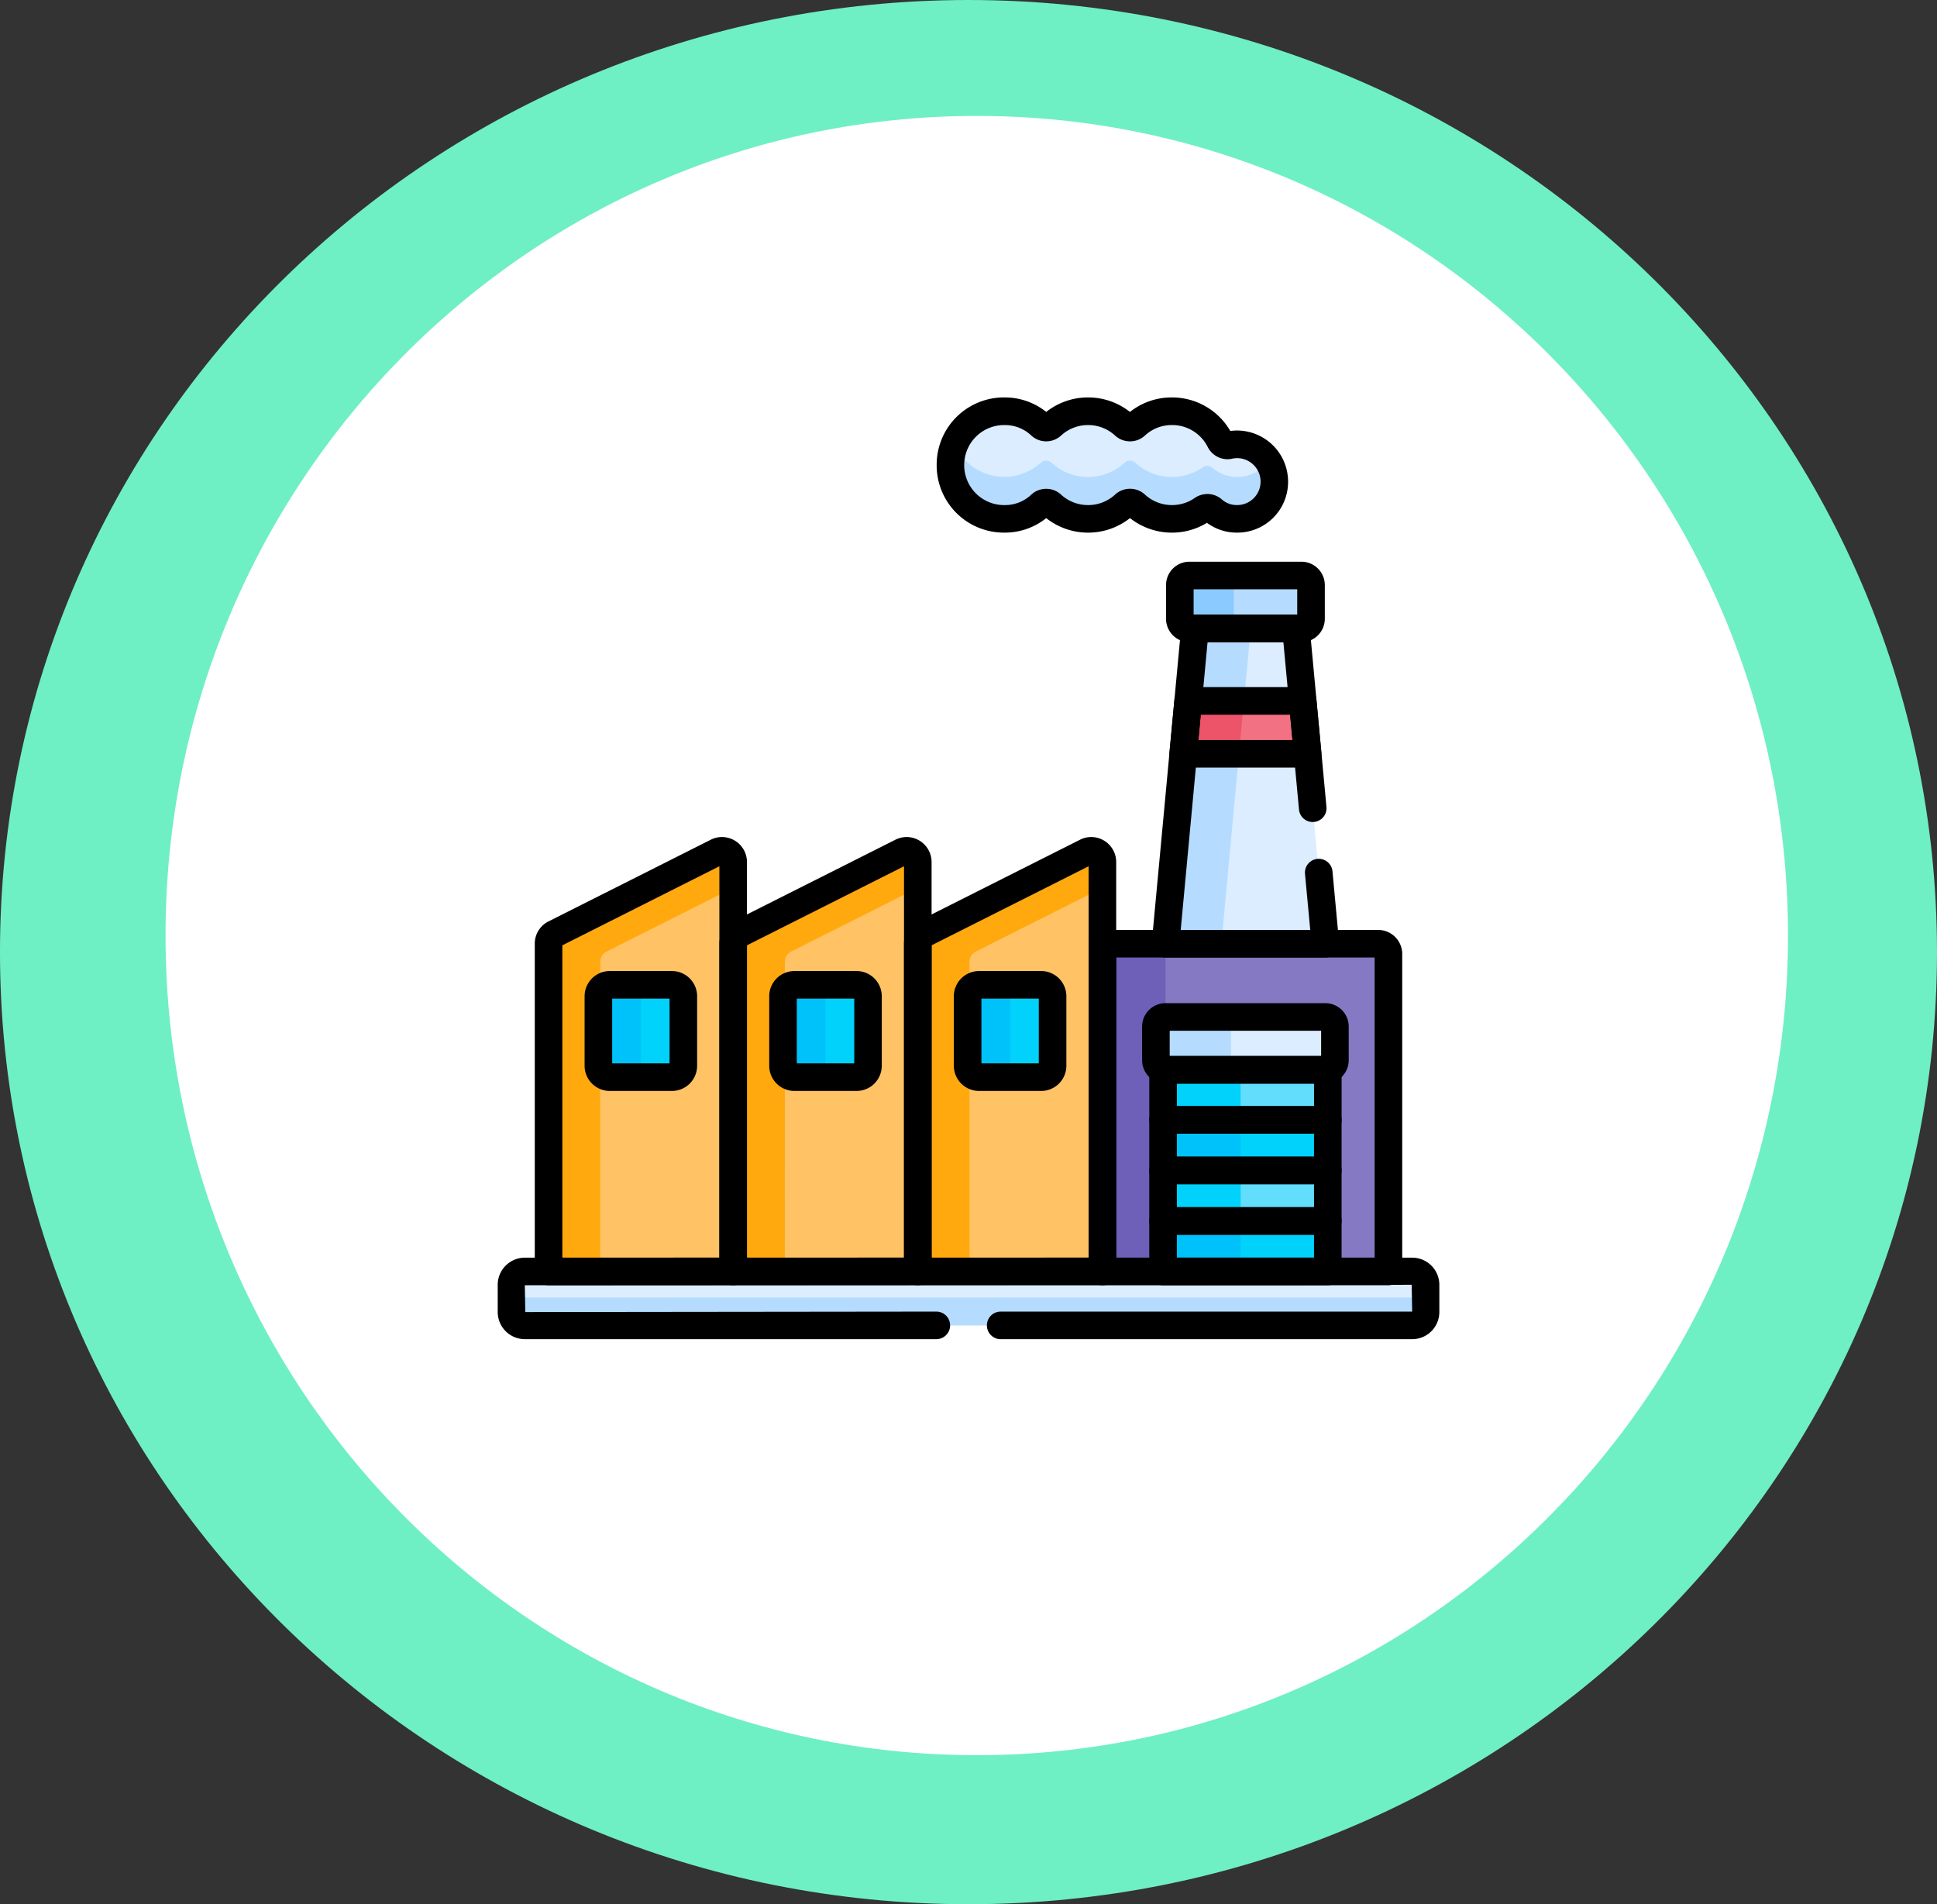 <svg xmlns="http://www.w3.org/2000/svg" xmlns:xlink="http://www.w3.org/1999/xlink" width="116.999" height="115" viewBox="0 0 116.999 115">
  <rect x="0" y="0" width="116.999" height="115" fill="#333333" stroke="none"/>
  <defs>
    <clipPath id="clip-path">
      <path id="path3347" d="M0-682.665H56.874v56.874H0Z" transform="translate(0 682.665)"/>
    </clipPath>
  </defs>
  <g id="Grupo_1016362" data-name="Grupo 1016362" transform="translate(-425.438 -7498.47)">
    <g id="Grupo_1015374" data-name="Grupo 1015374" transform="translate(425.927 7498.205)">
      <g id="Grupo_1015448" data-name="Grupo 1015448" transform="translate(0 0)">
        <g id="Grupo_1014855" data-name="Grupo 1014855" transform="translate(0 0)">
          <path id="Unión_12" data-name="Unión 12" d="M58.5,0C90.809,0,117,25.744,117,57.5S90.809,115,58.5,115,0,89.256,0,57.5,26.192,0,58.5,0Z" transform="translate(-0.49 0.265)" fill="#6fefc4"/>
          <path id="Trazado_608322" data-name="Trazado 608322" d="M49,0C76.062,0,98,22.162,98,49.5S76.062,99,49,99,0,76.838,0,49.5,21.938,0,49,0Z" transform="translate(9.51 7.265)" fill="#fff"/>
        </g>
      </g>
    </g>
    <g id="g3333" transform="translate(455.5 8205.136)">
      <g id="g3335" transform="translate(40.338 -669.161)">
        <path id="path3337" d="M-91.161-84.182l-.246-2.444.245-.381-.409-4.385-.711-.442h-4.8l-.583.442-.409,4.385h0l.256.284-.256,2.666-.3.241-1.07,11.471.528.392h8.664l.461-.392-1.07-11.471Z" transform="translate(99.446 91.833)" fill="#dbedff"/>
      </g>
      <g id="g3339" transform="translate(40.338 -669.161)">
        <path id="path3341" d="M-48.853-88.207l.3-.241.256-2.666-.256-.284h0l.409-4.385.583-.441h-3.37l-.583.441-.409,4.385h0l.256.284-.256,2.666-.3.241-1.07,11.471.528.392h3.37l-.528-.392Z" transform="translate(53.293 96.224)" fill="#b5dcff"/>
      </g>
      <g id="g3343" transform="translate(0 -682.665)">
        <g id="g3345" clip-path="url(#clip-path)">
          <g id="g3351" transform="translate(35.663 32.992)">
            <path id="path3353" d="M-192.767,0h-16.655l-.864.84v19.18H-192.4l.255-.228V.62a.62.62,0,0,0-.619-.62" transform="translate(210.286)" fill="#8479c2"/>
          </g>
          <g id="g3355" transform="translate(35.663 32.992)">
            <path id="path3357" d="M-51.437-6.816a.62.62,0,0,1,.62-.62h-4.431l-.864.84v19.18h4.929l-.255-.228Z" transform="translate(56.112 7.436)" fill="#6e60b8"/>
          </g>
          <g id="g3359" transform="translate(41.203 10.755)">
            <path id="path3361" d="M-80.811,0h-6.765a.579.579,0,0,0-.58.579V2.611a.579.579,0,0,0,.58.579h6.765a.579.579,0,0,0,.58-.579V.579A.579.579,0,0,0-80.811,0" transform="translate(88.156)" fill="#b5dcff"/>
          </g>
          <g id="g3363" transform="translate(41.203 10.755)">
            <path id="path3365" d="M-35.852-28.73v-2.032a.579.579,0,0,1,.579-.579h-3.258a.579.579,0,0,0-.579.579v2.032a.579.579,0,0,0,.579.579h3.258a.579.579,0,0,1-.579-.579" transform="translate(39.111 31.341)" fill="#8bcaff"/>
          </g>
          <g id="g3367" transform="translate(27.347 0.833)">
            <path id="path3369" d="M-185.111-22.6a.5.5,0,0,1-.548-.272,3.257,3.257,0,0,0-5.1-.927.494.494,0,0,1-.667,0,3.251,3.251,0,0,0-4.392,0,.493.493,0,0,1-.668,0,3.256,3.256,0,0,0-5.449,2.4,3.256,3.256,0,0,0,5.449,2.4.493.493,0,0,1,.668,0,3.251,3.251,0,0,0,4.393,0,.494.494,0,0,1,.667,0,3.251,3.251,0,0,0,4.046.28.5.5,0,0,1,.615.026,2.254,2.254,0,0,0,3.724-1.7,2.252,2.252,0,0,0-2.738-2.2" transform="translate(201.934 24.653)" fill="#dbedff"/>
          </g>
          <g id="g3371" transform="translate(27.347 2.82)">
            <path id="path3373" d="M-174.256-15.813a.5.5,0,0,0-.615-.026,3.251,3.251,0,0,1-4.045-.28.494.494,0,0,0-.667,0,3.251,3.251,0,0,1-4.393,0,.493.493,0,0,0-.668,0,3.274,3.274,0,0,1-5.2-1.133,3.287,3.287,0,0,0-.245,1.263,3.256,3.256,0,0,0,5.448,2.4.493.493,0,0,1,.668,0,3.251,3.251,0,0,0,4.393,0,.494.494,0,0,1,.667,0,3.251,3.251,0,0,0,4.045.28.5.5,0,0,1,.615.026,2.253,2.253,0,0,0,3.724-1.7,2.223,2.223,0,0,0-.383-1.257,2.271,2.271,0,0,1-3.341.43" transform="translate(190.093 17.251)" fill="#b5dcff"/>
          </g>
          <g id="g3375" transform="translate(41.409 18.331)">
            <path id="path3377" d="M0-35.105H7.512l-.3-3.191H.3Z" transform="translate(0 38.296)" fill="#f27182"/>
          </g>
          <g id="g3379" transform="translate(41.409 18.33)">
            <path id="path3381" d="M-3.278,0l-.3,3.19h3.37L.091,0Z" transform="translate(3.576)" fill="#ed5469"/>
          </g>
          <path id="path3383" d="M482.4-84.09h9.951v-3.34H482.4Z" transform="translate(-442.207 137.019)" fill="#00d2fc"/>
          <path id="path3385" d="M482.4-84.09h4.681v-3.34H482.4Z" transform="translate(-442.207 137.019)" fill="#00c2fb"/>
          <path id="path3387" d="M482.4-157.308h9.951v-3.34H482.4Z" transform="translate(-442.207 204.138)" fill="#00d2fc"/>
          <path id="path3389" d="M482.4-157.308h4.681v-3.34H482.4Z" transform="translate(-442.207 204.138)" fill="#00c2fb"/>
          <g id="g3391" transform="translate(25 27.382)">
            <path id="path3393" d="M-116.044-.805l-9.8,4.932a.677.677,0,0,0-.373.6l-.376.392V24.752h11.071l.457-.228V-.2a.677.677,0,0,0-.981-.6" transform="translate(126.59 0.879)" fill="#ffc365"/>
          </g>
          <path id="path3395" d="M482.4-119.251h9.951v-3.05H482.4Z" transform="translate(-442.207 168.986)" fill="#62ddfc"/>
          <path id="path3397" d="M482.4-119.251h4.681v-3.05H482.4Z" transform="translate(-442.207 168.986)" fill="#00d2fc"/>
          <g id="g3399" transform="translate(40.189 40.247)">
            <path id="path3401" d="M-107.852-.265h-9.653a.523.523,0,0,1-.149-.024V3.1h9.951V-.289a.524.524,0,0,1-.149.024" transform="translate(117.654 0.289)" fill="#62ddfc"/>
          </g>
          <g id="g3403" transform="translate(40.189 40.247)">
            <path id="path3405" d="M-50.733-.265h-4.541a.133.133,0,0,1-.07-.024V3.1h4.681V-.289a.133.133,0,0,1-.07.024" transform="translate(55.344 0.289)" fill="#00d2fc"/>
          </g>
          <g id="g3407" transform="translate(39.759 37.416)">
            <path id="path3409" d="M-112.59,0h-9.653a.579.579,0,0,0-.58.579V2.611a.579.579,0,0,0,.58.579h9.653a.579.579,0,0,0,.58-.579V.579A.579.579,0,0,0-112.59,0" transform="translate(122.822)" fill="#dbedff"/>
          </g>
          <g id="g3411" transform="translate(39.759 37.416)">
            <path id="path3413" d="M-49.865-28.73v-2.032a.579.579,0,0,1,.579-.579h-4.532a.579.579,0,0,0-.579.579v2.032a.579.579,0,0,0,.579.579h4.532a.579.579,0,0,1-.579-.579" transform="translate(54.397 31.341)" fill="#b5dcff"/>
          </g>
          <g id="g3415" transform="translate(25.376 27.382)">
            <path id="path3417" d="M-34.341-73.6a.677.677,0,0,1,.373-.6l7.658-3.855v-1.551a.677.677,0,0,0-.981-.6l-9.8,4.932a.677.677,0,0,0-.373.6v19.793h3.121Z" transform="translate(37.463 80.289)" fill="#ffa90f"/>
          </g>
          <g id="g3419" transform="translate(13.743 27.382)">
            <path id="path3421" d="M-117.2-.805l-9.8,4.932a.677.677,0,0,0-.373.6l-.481.392V25.048h10.775l.858-.524V-.2a.677.677,0,0,0-.981-.6" transform="translate(127.846 0.879)" fill="#ffc365"/>
          </g>
          <g id="g3423" transform="translate(14.224 27.382)">
            <path id="path3425" d="M-34.343-73.6a.677.677,0,0,1,.373-.6l7.658-3.855v-1.551a.677.677,0,0,0-.981-.6l-9.8,4.932a.677.677,0,0,0-.373.6v19.793h3.121Z" transform="translate(37.464 80.289)" fill="#ffa90f"/>
          </g>
          <g id="g3427" transform="translate(3.073 27.382)">
            <path id="path3429" d="M-111.9-.805l-9.8,4.932a.677.677,0,0,0-.373.6V24.524h11.152V-.2a.677.677,0,0,0-.981-.6" transform="translate(122.073 0.879)" fill="#ffc365"/>
          </g>
          <g id="g3431" transform="translate(3.073 27.382)">
            <path id="path3433" d="M-34.341-73.6a.677.677,0,0,1,.373-.6l7.658-3.855v-1.551a.677.677,0,0,0-.981-.6l-9.8,4.932a.677.677,0,0,0-.373.6v19.793h3.121Z" transform="translate(37.463 80.289)" fill="#ffa90f"/>
          </g>
          <g id="g3435" transform="translate(0.834 52.674)">
            <path id="path3437" d="M-598.6,0h-53.6A.805.805,0,0,0-653,.805V2.562a.805.805,0,0,0,.805.805h53.6a.805.805,0,0,0,.805-.805V.805A.805.805,0,0,0-598.6,0" transform="translate(653.002)" fill="#dbedff"/>
          </g>
          <g id="g3439" transform="translate(0.834 53.552)">
            <path id="path3441" d="M-598.6-8.86h-53.6A.805.805,0,0,1-653-9.665v1.684a.805.805,0,0,0,.805.805h53.6a.805.805,0,0,0,.805-.805V-9.665a.805.805,0,0,1-.805.805" transform="translate(653.002 9.665)" fill="#b5dcff"/>
          </g>
          <g id="g3443" transform="translate(28.386 35.475)">
            <path id="path3445" d="M-48.894,0h-3.756a.688.688,0,0,0-.688.688v4.2a.688.688,0,0,0,.688.688h3.756a.688.688,0,0,0,.688-.688V.688A.688.688,0,0,0-48.894,0" transform="translate(53.337)" fill="#00d2fc"/>
          </g>
          <g id="g3447" transform="translate(17.234 35.475)">
            <path id="path3449" d="M-48.892,0h-3.756a.688.688,0,0,0-.688.688v4.2a.688.688,0,0,0,.688.688h3.756a.688.688,0,0,0,.688-.688V.688A.688.688,0,0,0-48.892,0" transform="translate(53.336)" fill="#00d2fc"/>
          </g>
          <g id="g3451" transform="translate(6.083 35.475)">
            <path id="path3453" d="M-48.894,0h-3.756a.688.688,0,0,0-.688.688v4.2a.688.688,0,0,0,.688.688h3.756a.688.688,0,0,0,.688-.688V.688A.688.688,0,0,0-48.894,0" transform="translate(53.337)" fill="#00d2fc"/>
          </g>
          <g id="g3455" transform="translate(28.386 35.475)">
            <path id="path3457" d="M-28.231-53.781v-4.2a.688.688,0,0,1,.688-.688h-2.566a.688.688,0,0,0-.688.688v4.2a.688.688,0,0,0,.688.688h2.566a.688.688,0,0,1-.688-.688" transform="translate(30.797 58.669)" fill="#00c2fb"/>
          </g>
          <g id="g3459" transform="translate(17.234 35.475)">
            <path id="path3461" d="M-28.231-53.781v-4.2a.688.688,0,0,1,.688-.688h-2.566a.688.688,0,0,0-.688.688v4.2a.688.688,0,0,0,.688.688h2.566a.688.688,0,0,1-.688-.688" transform="translate(30.797 58.669)" fill="#00c2fb"/>
          </g>
          <g id="g3463" transform="translate(6.083 35.475)">
            <path id="path3465" d="M-28.231-53.781v-4.2a.688.688,0,0,1,.688-.688h-2.566a.688.688,0,0,0-.688.688v4.2a.688.688,0,0,0,.688.688h2.566a.688.688,0,0,1-.688-.688" transform="translate(30.797 58.669)" fill="#00c2fb"/>
          </g>
          <g id="g3467" transform="translate(13.391 26.549)">
            <path id="path3469" d="M-120.766-10.879h0a1.512,1.512,0,0,1,1.51,1.511V15.358a.833.833,0,0,1-.833.833H-131.24a.833.833,0,0,1-.833-.833V-4.435a1.5,1.5,0,0,1,.831-1.349l9.8-4.932A1.5,1.5,0,0,1-120.766-10.879Zm-.156,25.4V-9.114l-9.485,4.775V14.525Z" transform="translate(132.073 10.879)"/>
          </g>
          <g id="g3471" transform="translate(5.249 34.642)">
            <path id="path3473" d="M-61.816-10h3.756A1.523,1.523,0,0,1-56.54-8.479v4.2A1.523,1.523,0,0,1-58.06-2.758h-3.756a1.523,1.523,0,0,1-1.521-1.521v-4.2A1.523,1.523,0,0,1-61.816-10Zm3.61,1.666h-3.465v3.91h3.465Z" transform="translate(63.337 10)"/>
          </g>
          <g id="g3475" transform="translate(2.239 26.549)">
            <path id="path3477" d="M-120.766-10.879h0a1.512,1.512,0,0,1,1.51,1.511V15.358a.833.833,0,0,1-.833.833H-131.24a.833.833,0,0,1-.833-.833V-4.435a1.5,1.5,0,0,1,.831-1.349l9.8-4.932A1.5,1.5,0,0,1-120.766-10.879Zm-.156,25.4V-9.114l-9.485,4.775V14.525Z" transform="translate(132.073 10.879)"/>
          </g>
          <g id="g3479" transform="translate(16.401 34.642)">
            <path id="path3481" d="M-61.815-10h3.756a1.523,1.523,0,0,1,1.521,1.521v4.2a1.523,1.523,0,0,1-1.521,1.521h-3.756a1.523,1.523,0,0,1-1.521-1.521v-4.2A1.523,1.523,0,0,1-61.815-10ZM-58.2-8.334H-61.67v3.91H-58.2Z" transform="translate(63.336 10)"/>
          </g>
          <g id="g3483" transform="translate(24.542 26.549)">
            <path id="path3485" d="M-120.766-10.879h0a1.512,1.512,0,0,1,1.51,1.511V15.358a.833.833,0,0,1-.833.833H-131.24a.833.833,0,0,1-.833-.833V-4.435a1.5,1.5,0,0,1,.831-1.349l9.8-4.932A1.5,1.5,0,0,1-120.766-10.879Zm-.156,25.4V-9.114l-9.485,4.775V14.525Z" transform="translate(132.073 10.879)"/>
          </g>
          <g id="g3487" transform="translate(27.552 34.642)">
            <path id="path3489" d="M-61.816-10h3.756A1.523,1.523,0,0,1-56.54-8.479v4.2A1.523,1.523,0,0,1-58.06-2.758h-3.756a1.523,1.523,0,0,1-1.521-1.521v-4.2A1.523,1.523,0,0,1-61.816-10Zm3.61,1.666h-3.465v3.91h3.465Z" transform="translate(63.337 10)"/>
          </g>
          <g id="g3491" transform="translate(35.694 32.159)">
            <path id="path3493" d="M-209.082-10h16.655a1.454,1.454,0,0,1,1.453,1.453V10.626a.833.833,0,0,1-.833.833h-17.275a.833.833,0,0,1-.833-.833V-9.167A.833.833,0,0,1-209.082-10Zm16.442,1.666h-15.609V9.793h15.609Z" transform="translate(209.915 10)"/>
          </g>
          <g id="g3495" transform="translate(38.925 36.583)">
            <path id="path3497" d="M-131.41-10h9.653a1.414,1.414,0,0,1,1.413,1.413v2.032a1.414,1.414,0,0,1-1.413,1.413h-9.653a1.414,1.414,0,0,1-1.413-1.413V-8.587A1.414,1.414,0,0,1-131.41-10Zm9.4,1.666h-9.146v1.524h9.146Z" transform="translate(132.822 10)"/>
          </g>
          <g id="g3499" transform="translate(40.369 9.922)">
            <path id="path3501" d="M-96.743-10h6.765a1.414,1.414,0,0,1,1.413,1.413v2.032a1.414,1.414,0,0,1-1.413,1.413h-6.765a1.414,1.414,0,0,1-1.413-1.413V-8.587A1.414,1.414,0,0,1-96.743-10Zm6.511,1.666H-96.49v1.524h6.258Z" transform="translate(98.156 10)"/>
          </g>
          <path id="path3503" d="M483.174-90.976h-9.951a.833.833,0,0,1-.833-.833v-3.05a.833.833,0,0,1,.833-.833h9.951a.833.833,0,0,1,.833.833v3.05A.833.833,0,0,1,483.174-90.976Zm-9.118-1.666h8.285v-1.384h-8.285Z" transform="translate(-433.034 144.594)"/>
          <g id="g3505" transform="translate(39.356 39.746)">
            <path id="path3507" d="M-116.816-10.331a.787.787,0,0,1,.485.175.81.81,0,0,1,.293.664v3.05a.833.833,0,0,1-.833.833h-9.951a.833.833,0,0,1-.833-.833v-3.05a.835.835,0,0,1,.327-.657.842.842,0,0,1,.694-.155h9.614A.791.791,0,0,1-116.816-10.331Zm-.888,1.694h-8.285v1.362h8.285Z" transform="translate(127.656 10.331)"/>
          </g>
          <path id="path3509" d="M483.174-164.194h-9.951a.833.833,0,0,1-.833-.833v-3.05a.833.833,0,0,1,.833-.833h9.951a.833.833,0,0,1,.833.833v3.05A.833.833,0,0,1,483.174-164.194Zm-9.118-1.666h8.285v-1.384h-8.285Z" transform="translate(-433.034 211.712)"/>
          <path id="path3511" d="M483.174-127.585h-9.951a.833.833,0,0,1-.833-.833v-3.05a.833.833,0,0,1,.833-.833h9.951a.833.833,0,0,1,.833.833v3.05A.833.833,0,0,1,483.174-127.585Zm-9.118-1.666h8.285v-1.384h-8.285Z" transform="translate(-433.034 178.153)"/>
          <g id="g3513" transform="translate(40.575 17.497)">
            <path id="path3515" d="M-1.655-43.439H-9.167a.833.833,0,0,1-.616-.272A.833.833,0,0,1-10-44.35l.3-3.191a.833.833,0,0,1,.83-.756h6.917a.833.833,0,0,1,.83.756l.3,3.191a.833.833,0,0,1-.214.638A.833.833,0,0,1-1.655-43.439Zm-6.6-1.666h5.683l-.142-1.524h-5.4Z" transform="translate(10 48.296)"/>
          </g>
          <g id="g3517" transform="translate(26.514 0)">
            <path id="path3519" d="M-202.788-34.653a4.065,4.065,0,0,1,2.53.877,4.039,4.039,0,0,1,2.52-.876,4.061,4.061,0,0,1,3.542,2.026,2.932,2.932,0,0,1,.406-.028,3.088,3.088,0,0,1,3.084,3.085,3.064,3.064,0,0,1-3.1,3.081,3.026,3.026,0,0,1-1.8-.59,4.053,4.053,0,0,1-2.116.591,4.071,4.071,0,0,1-2.533-.878,4.064,4.064,0,0,1-2.531.878,4.065,4.065,0,0,1-2.529-.876,3.993,3.993,0,0,1-2.5.875,4.061,4.061,0,0,1-4.117-4.082,4.061,4.061,0,0,1,4.117-4.082,3.992,3.992,0,0,1,2.5.875A4.065,4.065,0,0,1-202.788-34.653ZM-200.256-32a1.323,1.323,0,0,1-.9-.35,2.4,2.4,0,0,0-1.632-.634,2.4,2.4,0,0,0-1.631.634,1.324,1.324,0,0,1-.9.35,1.316,1.316,0,0,1-.9-.354,2.3,2.3,0,0,0-1.6-.629,2.411,2.411,0,0,0-2.45,2.416,2.411,2.411,0,0,0,2.45,2.416,2.3,2.3,0,0,0,1.6-.629,1.316,1.316,0,0,1,.9-.354,1.324,1.324,0,0,1,.9.35,2.4,2.4,0,0,0,1.632.633,2.4,2.4,0,0,0,1.633-.635,1.322,1.322,0,0,1,.9-.35,1.321,1.321,0,0,1,.9.349,2.407,2.407,0,0,0,1.636.636,2.4,2.4,0,0,0,1.371-.427,1.346,1.346,0,0,1,.77-.242,1.314,1.314,0,0,1,.871.328,1.343,1.343,0,0,0,.9.339,1.414,1.414,0,0,0,1.439-1.415,1.421,1.421,0,0,0-1.418-1.418,1.405,1.405,0,0,0-.3.034,1.3,1.3,0,0,1-.286.032,1.346,1.346,0,0,1-1.191-.744,2.4,2.4,0,0,0-2.168-1.32,2.375,2.375,0,0,0-1.62.631A1.319,1.319,0,0,1-200.256-32Z" transform="translate(211.933 34.653)"/>
          </g>
          <g id="g3521" transform="translate(0 51.952)">
            <path id="path3523" d="M-309.431-44.161h-24.855a.833.833,0,0,1-.833-.833.833.833,0,0,1,.833-.833h24.855l-.028-1.618-53.57.028L-363-45.8l24.827-.028a.833.833,0,0,1,.833.833.833.833,0,0,1-.833.833h-24.855a1.64,1.64,0,0,1-1.638-1.638v-1.646a1.64,1.64,0,0,1,1.638-1.638h53.6a1.64,1.64,0,0,1,1.638,1.638V-45.8A1.64,1.64,0,0,1-309.431-44.161Z" transform="translate(364.667 49.084)"/>
          </g>
          <g id="g3525" transform="translate(39.505 13.113)">
            <path id="path3527" d="M-106.215-119.673h-9.653a.833.833,0,0,1-.616-.272.833.833,0,0,1-.214-.638l1.777-19.046a.833.833,0,0,1,.83-.756h6.1a.833.833,0,0,1,.83.756l1.014,10.863a.833.833,0,0,1-.752.907.833.833,0,0,1-.907-.752l-.943-10.107h-4.58l-1.622,17.38h7.824l-.316-3.385a.833.833,0,0,1,.752-.907.833.833,0,0,1,.907.752l.4,4.3a.833.833,0,0,1-.214.638A.833.833,0,0,1-106.215-119.673Z" transform="translate(116.701 140.385)"/>
          </g>
        </g>
      </g>
    </g>
  </g>
</svg>
